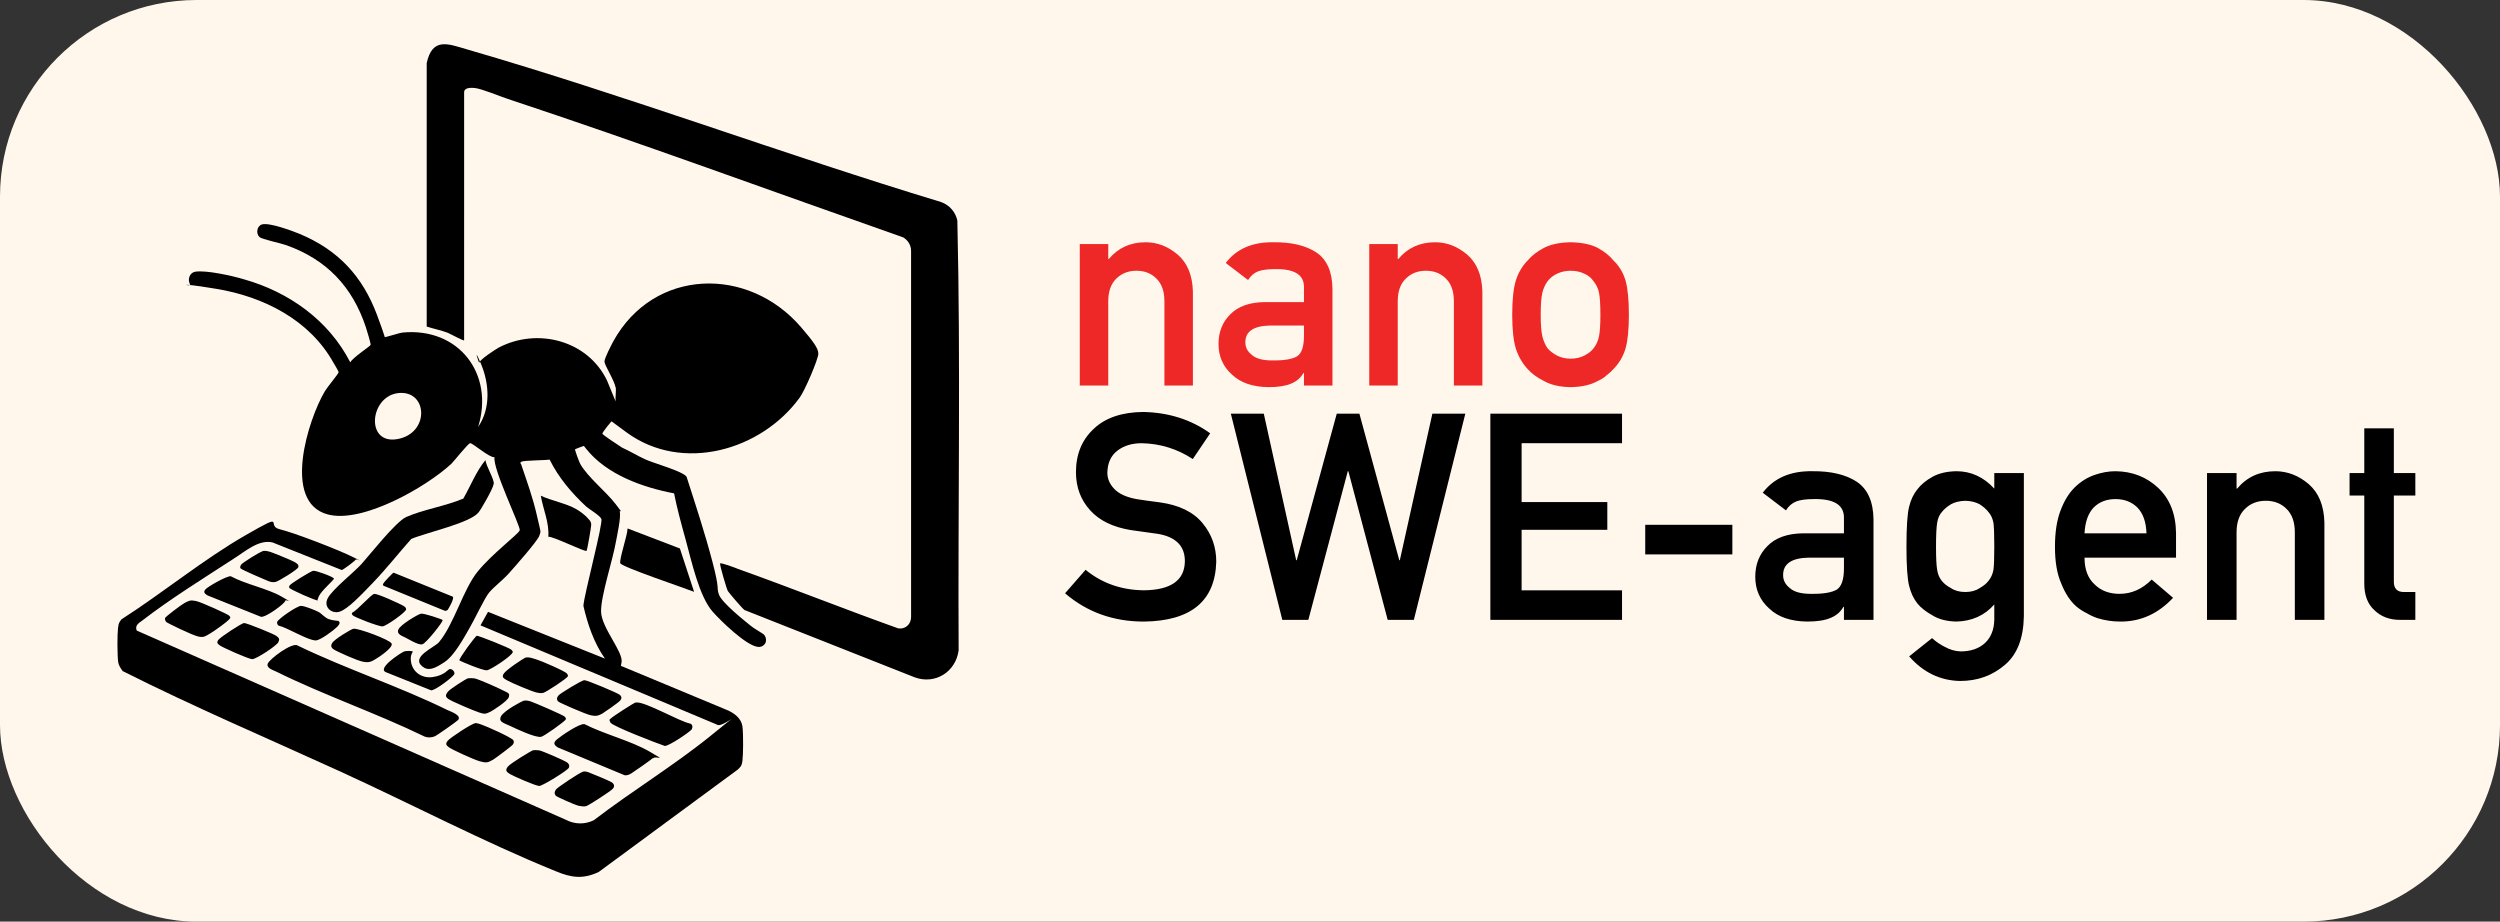 <svg xmlns="http://www.w3.org/2000/svg" width="4747" height="1750" fill="none" viewBox="0 0 4747 1750">
  <rect x="0" y="0" width="4747" height="1750" fill="#333333" stroke="none"/>
  <rect width="4747" height="1750" fill="#FFF7EC" rx="373.32"/>
  <path fill="#000" d="M2061.29 1081.93c31.16 25.6 68.22 38.58 111.19 38.94 50.84-.71 76.62-18.89 77.34-54.51.36-29.19-16.65-46.73-51.03-52.64-15.75-2.15-33.03-4.57-51.83-7.25-33.65-5.55-59.26-17.995-76.8-37.331-18.09-19.873-27.13-44.043-27.13-72.51 0-34.196 11.37-61.768 34.11-82.715 22.02-20.768 53.26-31.331 93.73-31.689 48.69 1.074 91.04 14.591 127.02 40.551l-33.03 48.877c-29.36-19.336-61.68-29.362-96.95-30.078-18.26 0-33.48 4.566-45.65 13.696-12.71 9.489-19.25 23.633-19.61 42.432 0 11.279 4.39 21.485 13.16 30.615 8.77 9.31 22.83 15.756 42.16 19.336 10.75 1.791 25.43 3.85 44.05 6.177 36.7 5.013 63.82 18.172 81.37 39.478 17.37 20.951 26.05 45.291 26.05 73.051-1.97 74.83-47.8 112.79-137.5 113.86-58.01 0-107.87-17.9-149.59-53.71l38.94-44.58Zm373.56 95.07-97.75-391.553h62.57l61.5 278.223h1.08l76-278.223h42.97l75.73 278.223h1.07l61.77-278.223h62.57L2684.61 1177h-49.68l-74.66-282.251h-1.07L2484.27 1177h-49.42Zm395.05 0V785.447h250.02v56.128h-190.67v111.719h162.74v52.636h-162.74v114.94h190.67V1177H2829.9Zm294.07-124.34v-56.129h165.43v56.129h-165.43ZM3501.29 1177v-24.71h-1.08c-5.19 9.49-13.25 16.47-24.17 20.95-10.74 4.66-25.6 6.98-44.58 6.98-31.15-.36-55.14-8.59-71.97-24.7-17.73-15.76-26.59-35.9-26.59-60.43 0-23.45 7.7-42.88 23.1-58.28 15.39-15.75 37.95-23.81 67.67-24.17h77.62v-29.268c.35-24.528-18.71-36.434-57.21-35.718-13.96 0-24.97 1.433-33.03 4.297-8.41 3.402-15.04 9.131-19.87 17.188l-44.05-33.57c21.31-27.929 52.73-41.536 94.27-40.82 35.09-.358 63.11 6.266 84.06 19.873 20.94 13.965 31.6 37.956 31.95 71.973V1177h-56.12Zm0-98.02v-20.14h-67.14c-32.59.71-48.7 11.9-48.34 33.57 0 9.48 4.2 17.54 12.62 24.17 8.06 7.34 21.39 11.01 40.01 11.01 23.46.35 40.02-2.42 49.69-8.33 8.77-5.91 13.16-19.34 13.16-40.28Zm285.47 68.75c-18.44 20.94-42.43 31.78-71.97 32.49-18.09-.36-33.13-4.2-45.12-11.55-12.53-6.98-22.11-14.5-28.74-22.55-7.34-9.13-12.62-20.32-15.84-33.57-3.4-13.07-5.1-37.96-5.1-74.66 0-37.42 1.7-62.754 5.1-76.002 3.22-13.07 8.5-24.081 15.84-33.033 6.63-8.772 16.21-16.65 28.74-23.632 11.99-6.625 27.03-10.116 45.12-10.474 27.75 0 51.74 11.011 71.97 33.032V898.24h56.13v272.05c-.72 41.89-12.8 72.68-36.26 92.38-23.63 20.23-51.92 30.35-84.86 30.35-37.78-.72-70-16.3-96.68-46.73l43.5-34.65c7.17 6.63 15.4 12.27 24.71 16.92 9.49 5.19 19.34 7.97 29.54 8.33 19.16 0 34.56-5.28 46.19-15.85 11.46-10.74 17.37-25.6 17.73-44.58v-28.73Zm-110.65-109.84c0 21.3.72 35.99 2.15 44.04 1.26 8.42 4.21 15.4 8.86 20.95 3.76 5.01 9.49 9.58 17.19 13.7 7.34 5.01 16.47 7.51 27.4 7.51 10.92 0 20.05-2.5 27.39-7.51 7.34-4.12 12.89-8.69 16.65-13.7 4.65-5.55 7.79-12.53 9.4-20.95 1.07-8.05 1.61-22.74 1.61-44.04 0-21.66-.54-36.7-1.61-45.119-1.61-8.414-4.75-15.218-9.4-20.41-3.76-5.013-9.31-9.936-16.65-14.77-7.34-4.118-16.47-6.356-27.39-6.714-10.93.358-20.06 2.596-27.4 6.714-7.7 4.834-13.43 9.757-17.19 14.77-4.65 5.192-7.6 11.996-8.86 20.41-1.43 8.419-2.15 23.459-2.15 45.119Zm455.74 20.95H3958.1c0 22.38 6.44 39.38 19.33 51.02 12 11.82 27.75 17.73 47.27 17.73 22.74 0 43.06-9.05 60.96-27.13l40.55 34.65c-28.46 30.43-61.94 45.47-100.44 45.11-14.68 0-29-2.15-42.97-6.44-6.98-2.33-13.78-5.46-20.41-9.4-6.98-3.4-13.51-7.61-19.6-12.62-11.82-10.39-21.4-24.89-28.74-43.51-8.05-17.9-12.08-41.18-12.08-69.82 0-27.58 3.49-50.492 10.47-68.754 6.98-18.62 15.94-33.301 26.86-44.043 11.1-10.921 23.54-18.799 37.33-23.633 13.6-4.834 27.03-7.251 40.28-7.251 31.87.358 58.81 10.832 80.84 31.421 22.37 20.947 33.74 49.772 34.1 86.47v46.2Zm-173.75-46.2h117.62c-.71-21.659-6.53-38.041-17.45-49.141-10.74-10.563-24.53-15.845-41.36-15.845s-30.62 5.282-41.36 15.845c-10.56 11.1-16.38 27.482-17.45 49.141ZM4190.67 1177V898.24h56.12v29.541h1.08c18.44-22.021 42.61-33.032 72.51-33.032 23.09 0 44.22 8.146 63.38 24.439 18.97 16.471 28.91 40.641 29.81 72.509V1177h-56.13v-165.97c0-19.512-5.19-34.372-15.58-44.577-10.2-10.384-23.36-15.576-39.48-15.576-16.11 0-29.36 5.192-39.74 15.576-10.57 10.205-15.85 25.065-15.85 44.577V1177h-56.12Zm298.63-278.76v-84.863h56.13v84.863h40.82v42.7h-40.82v162.48c-.36 14.14 6.26 21.03 19.87 20.67h20.95V1177h-29.28c-19.69 0-35.8-6.09-48.34-18.26-12.89-11.64-19.33-28.47-19.33-50.49V940.94h-27.93v-42.7h27.93Z"/>
  <path fill="#EE2727" d="M2050.27 732V463.377h54.09v28.467h1.03c17.77-21.221 41.06-31.831 69.87-31.831 22.26 0 42.62 7.85 61.08 23.549 18.29 15.873 27.86 39.164 28.72 69.874V732h-54.08V572.068c0-18.805-5.01-33.125-15.01-42.959-9.84-10.006-22.52-15.009-38.05-15.009-15.52 0-28.29 5.003-38.3 15.009-10.18 9.834-15.26 24.154-15.26 42.959V732h-54.09Zm425.71 0v-23.809h-1.04c-5 9.144-12.77 15.873-23.29 20.186-10.35 4.486-24.67 6.728-42.96 6.728-30.02-.345-53.14-8.281-69.35-23.808-17.08-15.182-25.62-34.592-25.62-58.228 0-22.601 7.41-41.32 22.25-56.157 14.84-15.182 36.58-22.946 65.22-23.291h74.79v-28.208c.34-23.636-18.03-35.109-55.13-34.419-13.45 0-24.06 1.38-31.83 4.141-8.11 3.278-14.49 8.799-19.15 16.562l-42.44-32.348c20.53-26.914 50.81-40.026 90.84-39.336 33.81-.345 60.81 6.038 81 19.15 20.18 13.457 30.45 36.576 30.79 69.356V732h-54.08Zm0-94.458v-19.409h-64.7c-31.4.69-46.93 11.473-46.58 32.348 0 9.144 4.05 16.908 12.16 23.291 7.76 7.074 20.62 10.611 38.56 10.611 22.6.345 38.56-2.329 47.88-8.023 8.45-5.693 12.68-18.632 12.68-38.818ZM2599.94 732V463.377h54.08v28.467h1.04c17.77-21.221 41.06-31.831 69.87-31.831 22.26 0 42.62 7.85 61.08 23.549 18.28 15.873 27.86 39.164 28.72 69.874V732h-54.09V572.068c0-18.805-5-33.125-15.01-42.959-9.83-10.006-22.51-15.009-38.04-15.009-15.52 0-28.29 5.003-38.3 15.009-10.18 9.834-15.27 24.154-15.27 42.959V732h-54.08Zm271.47-134.57c0-28.295 2.33-50.033 6.98-65.215 4.83-14.837 12.25-27.346 22.26-37.525 7.42-8.971 17.77-16.993 31.05-24.067 13.12-6.728 29.94-10.265 50.47-10.61 21.22.345 38.39 3.882 51.5 10.61 12.94 7.074 22.94 15.096 30.02 24.067 10.69 10.179 18.28 22.688 22.77 37.525 4.31 15.182 6.47 36.92 6.47 65.215 0 28.294-2.16 49.86-6.47 64.697-4.49 14.837-12.08 27.69-22.77 38.56-3.45 3.968-7.68 7.849-12.68 11.645-4.49 4.313-10.27 8.022-17.34 11.128-13.11 7.419-30.28 11.3-51.5 11.645-20.53-.345-37.35-4.226-50.47-11.645-13.28-6.729-23.63-14.32-31.05-22.773-10.01-10.87-17.43-23.723-22.26-38.56-4.65-14.837-6.98-36.403-6.98-64.697Zm167.43.517c0-19.15-.86-33.125-2.59-41.924-1.72-8.453-5.26-15.872-10.61-22.255-3.96-6.039-9.83-10.783-17.59-14.234-7.42-3.623-16.05-5.434-25.88-5.434-9.15 0-17.6 1.811-25.36 5.434-7.42 3.451-13.46 8.195-18.12 14.234-4.66 6.383-8.02 13.802-10.09 22.255-2.07 8.799-3.11 22.601-3.11 41.407 0 18.632 1.04 32.262 3.11 40.888 2.07 8.799 5.43 16.563 10.09 23.291 4.66 5.176 10.7 9.748 18.12 13.716 7.76 3.796 16.21 5.694 25.36 5.694 9.83 0 18.46-1.898 25.88-5.694 7.76-3.968 13.63-8.54 17.59-13.716 5.35-6.728 8.89-14.492 10.61-23.291 1.73-8.626 2.59-22.083 2.59-40.371Z"/>
  <path fill="#000" d="M881.284 646.196c-.987 1.48-26.644-12.334-31.085-14.308-12.829-4.934-26.644-7.401-39.967-11.841V119.753c10.855-49.338 40.46-36.51 75.986-26.15 302.962 87.823 599.502 198.835 900.972 290.112 15.79 5.92 27.14 18.748 30.6 35.03 6.41 271.363.98 544.205 2.46 816.065-5.42 40.95-44.4 65.62-83.38 51.31l-323.19-127.79c-3.45-1.97-29.11-32.07-31.58-36.02-2.47-3.94-15.79-49.83-14.8-52.3.98-2.46 29.6 8.39 33.06 9.87 102.13 36.51 202.3 76.48 304.43 112.99 13.82 2.96 25.17-7.4 25.17-21.22V476.965c0-11.348-5.43-20.229-14.8-26.15-250.17-87.822-499.34-179.592-750.982-262.975-15.296-4.933-48.848-19.242-62.664-20.722-13.815-1.48-20.23 1.974-20.23 7.894V646.69v-.494Zm-11.348 720.834c-1.974 2.47-40.46 29.61-44.408 31.09-5.921 2.46-12.829 2.96-19.243.49-91.282-44.4-190.952-78.45-281.74-123.35-5.921-2.96-18.75-6.41-16.283-14.8 2.467-8.39 47.368-42.43 57.236-34.54 91.776 44.41 192.926 77.47 284.208 122.36 6.414 2.96 27.137 9.87 20.23 18.75Zm369.564 72.53c-1.48 1.97-37.5 27.14-40.95 29.11-3.45 1.97-7.4 3.95-12.34 3.45l-126.8-52.79c-7.9-4.93-9.38-8.88-1.98-15.29 7.4-6.42 42.44-30.59 52.31-29.11 37.49 19.24 88.32 31.57 123.84 52.3 35.53 20.72 11.35 6.41 6.42 12.82l-.5-.49Zm-32.07-105.58c16.28-2.96 82.4 36.01 103.13 39.96 4.93 1.97 4.93 6.91 2.96 10.86-1.98 3.94-43.92 32.56-51.32 31.57-13.32-4.44-99.67-37.5-103.12-44.4-3.46-6.91-.99-5.43.98-7.9 1.98-2.46 43.92-30.09 47.87-30.59l-.5.5Zm-817.587-214.63c4.44-5.42 40.953-26.15 48.354-25.16 28.125 15.3 69.572 23.19 96.216 38.48 26.645 15.3 7.402 4.45 7.402 7.9 0 4.93-37.5 32.56-46.381 30.59l-101.151-40.46c-4.934-2.96-8.881-5.92-4.44-11.35Zm512.165 253.6c3.947 0 8.388 1.48 12.335 2.96 7.895 2.47 59.21 25.17 60.69 30.1 1.48 4.93 0 4.93-.987 7.4-.987 2.47-33.059 26.15-37.006 28.62-10.855 6.41-13.816 6.91-26.151 3.45-12.335-3.45-53.782-22.69-58.716-26.64-4.934-3.95-6.908-6.42-1.974-12.34s45.394-32.56 51.809-33.05v-.5Zm92.268-42.43c5.428-.98 8.884 0 13.814 1.48 4.94 1.48 62.67 26.15 64.64 29.11 1.97 2.96 1.97 2.47 1.48 4.94-.99 3.45-41.94 32.56-46.87 33.05-10.86 1.98-47.373-15.29-58.721-20.72-11.349-5.43-22.697-7.4-17.27-18.25 5.428-10.86 40.46-29.11 42.927-29.61Zm-678.939-149.99c-1.48-1.48-2.467-4.93-1.974-6.9.987-2.96 32.072-26.15 37.006-28.62 8.388-4.44 10.856-5.92 21.217-3.95 10.362 1.98 60.69 25.17 63.157 27.63 2.468 2.47 2.468 2.47 2.468 4.44 0 3.95-32.566 26.65-37.993 29.61-8.882 4.93-11.349 8.38-22.698 5.92-11.348-2.47-59.209-25.66-61.676-28.13h.493Zm682.393 68.09c7.89-1.48 13.32 1.48 20.72 3.45 7.4 1.98 55.76 22.7 58.23 27.14 2.46 4.44 1.97 2.47 1.48 4.93-.99 3.95-41.94 30.59-46.88 31.58-4.93.99-8.88 0-13.32-.99-8.39-1.97-45.887-17.76-53.782-22.2-7.895-4.44-12.335-6.41-7.401-13.81 4.934-7.4 37.993-29.11 40.953-30.1Zm61.68 82.89c-3.46-4.44-1.48-8.39 1.97-11.84 3.45-3.46 42.93-28.12 48.36-28.12 5.42 0 64.14 24.66 67.59 28.12 3.46 3.45 3.46 6.91 0 10.85-3.45 3.95-30.59 22.7-34.04 24.67-8.39 4.44-12.34 4.94-21.71 2.96-9.38-1.97-59.21-23.68-61.68-26.15l-.49-.49Zm-47.37 93.25c4.44-.99 6.91 0 11.35 0 4.44 0 47.86 19.24 52.3 22.2 4.44 2.96 6.41 5.92 4.44 10.86-1.97 4.93-49.34 34.04-55.76 34.53-6.41.5-49.83-18.75-56.245-22.69-6.414-3.95-9.375-6.91-3.947-13.82 5.427-6.9 45.392-30.59 48.352-31.57l-.49.49Zm-122.368-136.67c4.441-.99 6.908 0 11.349 0 8.881 1.98 44.407 17.76 53.782 22.7 9.375 4.93 13.816 4.93 11.349 12.83-2.467 7.89-30.592 25.65-34.539 27.62-9.869 4.94-11.842 4.94-22.204 1.49-10.362-3.46-51.315-20.73-58.223-25.66-6.908-4.93-4.441-8.39-.987-13.32 3.454-4.94 35.526-25.66 39.473-26.15v.49ZM463.362 1183c5.427 0 56.742 20.72 61.676 24.67 4.935 3.95 6.415 5.43 3.454 11.84-2.96 6.41-41.94 32.07-49.341 32.07-7.401 0-56.25-22.2-61.184-25.66-4.934-3.45-7.401-5.92-2.96-11.34 4.441-5.43 43.42-31.09 48.355-31.58Zm207.727 10.85c8.882-1.48 69.078 20.73 72.532 28.13 3.454 7.4-23.684 25.65-30.591 29.6-6.908 3.95-11.349 7.4-23.684 4.93-12.336-2.46-46.381-18.25-52.796-21.7-6.414-3.46-9.868-6.91-5.921-13.82 3.948-6.91 35.526-26.15 40.46-27.14Zm435.191 271.37c4.94-.99 7.4 0 11.84 1.48 4.44 1.48 38.98 15.79 43.42 18.75 4.44 2.96 6.42 7.4 1.98 12.33-4.44 4.93-46.38 32.07-50.82 33.06-4.44.98-9.87 0-14.81-.99-4.93-.99-41.94-17.27-42.92-19.24-2.96-4.44-1.98-7.9.98-11.84 2.96-3.95 45.89-32.57 50.33-33.06v-.49Zm-463.315-285.67c4.934 2.96-.987 8.88-3.454 11.34-6.415 6.42-31.579 25.17-39.967 25.17-15.296 0-53.289-24.18-70.558-28.13-1.974-.98-2.961-4.44-2.961-6.41.494-5.43 37.993-31.08 45.394-31.08 7.402 0 27.138 8.38 33.059 11.34 5.921 2.96 11.842 10.86 19.737 13.82 7.894 2.96 17.763 2.96 18.75 3.45v.5Zm-144.078-133.22c4.935-.98 7.895 0 12.336.99 4.441.99 41.94 16.28 47.861 19.73 5.921 3.46 8.388 5.43 7.401 9.87-.987 4.44-37.993 27.14-43.42 28.13-5.428.98-9.375 0-14.309-1.98-4.934-1.97-51.315-21.71-52.302-24.17-.987-2.47 0-4.44 1.48-6.91 2.467-3.46 35.526-24.18 40.46-25.16l.493-.5Zm248.188 40.95 112.005 45.39c5.428 1.49-7.894 24.18-8.881 25.17-2.467 2.46-4.934 2.46-7.895.98l-113.485-46.37c-2.467-1.48-1.974-1.98-.987-4.44.987-2.47 18.256-20.73 19.737-20.73h-.494Zm125.328 166.27c-1.48-2.46 30.098-45.88 33.059-46.37 2.96-.5 62.663 23.19 65.624 26.64 2.96 3.45 2.467 2.47 2.467 4.44 0 5.92-41.94 34.04-49.342 34.54-7.401.49-50.821-17.27-52.302-19.25h.494Zm-88.815-15.78s-3.454 5.92-3.454 9.86c-1.974 24.18 17.763 41.45 41.447 37.99 23.684-3.45 28.618-14.8 32.565-15.29 3.948-.49 10.362 4.93 8.388 9.87-1.973 4.93-36.019 31.08-43.914 30.59l-84.867-34.05c-20.23-6.9 28.125-37.49 33.059-39.47 4.934-1.97 15.296-1.48 17.269 0l-.493.5Zm-114.966-74.51c9.375-3.45 35.526-34.53 41.941-35.52 6.414-.99 49.341 19.24 53.782 21.71 4.44 2.47 6.414 3.95 6.908 7.4 0 5.43-37.993 32.07-44.901 32.56-6.908.5-54.276-17.76-56.743-21.21-2.467-3.46-1.48-3.46-.493-4.94h-.494Zm171.709 14.31c1.973 1.98-31.085 43.91-38.487 45.89-7.401 1.97-27.138-10.36-31.085-12.34-6.414-3.45-18.256-6.41-14.309-15.79 3.947-9.37 37.5-29.1 42.927-30.09 5.428-.99 39.967 10.36 41.447 12.33h-.493Zm-236.346-37.49c-1.974 1.97-54.276-21.22-54.769-24.18-.494-2.96 0-2.47.493-3.95 1.48-3.45 39.967-27.13 44.901-28.12 4.934-.99 39.473 11.84 39.473 14.8 0 2.96-23.684 22.7-28.618 33.55-4.934 10.86-.987 7.9-1.48 8.39v-.49Z"/>
  <path fill="#000" d="M780.627 1023.64c-24.177 27.13-47.367 56.74-72.532 82.89-25.164 26.14-47.367 49.33-62.663 54.76s-32.566-8.88-22.697-26.15c9.868-17.27 49.341-48.35 63.65-64.14 14.309-15.79 64.638-79.927 84.868-89.301 32.565-14.309 74.999-20.722 108.551-35.031 13.816-24.176 24.177-51.312 41.94-73.021.987 10.855 16.776 36.017 15.79 44.898-.987 8.881-24.671 49.832-29.112 54.766-16.776 20.229-101.15 38.489-128.288 50.329h.493Zm510.193 17.27 27.14 82.88c-15.79-6.41-137.67-47.36-140.13-54.27-2.47-6.91 13.81-53.78 13.81-66.11l99.18 37.99v-.49Z"/>
  <path fill="#000" d="M1168.95 735.992c-1.98-12.828-21.22-42.924-21.22-49.338 0-6.414 12.83-31.084 16.77-38.484 76.98-139.629 256.58-143.576 356.74-26.643 22.83 26.643 32.61 39.717 32.61 50.078 0 10.361-26.19 71.295-35.57 83.629-73.02 100.158-222.53 143.082-328.12 66.114-105.59-76.968-24.18-23.682-26.15-23.682-1.97 0-20.23 23.189-20.23 25.656 0 2.467 32.57 23.189 37.5 26.643 15.3 6.907 29.61 15.788 44.9 22.695 15.3 6.908 70.56 22.203 77.47 32.564 17.27 53.779 35.03 107.556 49.34 162.326 14.31 54.76 6.91 44.9 11.84 60.68 4.94 15.79 48.85 50.33 59.7 59.21 10.86 8.88 24.18 14.8 27.14 18.75 6.91 10.36.99 22.7-11.84 22.2-22.2-1.48-71.55-49.83-86.84-67.1-25.66-29.6-39.97-96.21-50.82-135.68-10.86-39.471-16.29-59.206-22.21-88.809-59.7-11.348-127.79-35.524-166.77-84.369-38.98-48.846-1.48-5.921-1.48-6.414-.99-.494-18.75 6.414-19.74 6.907-.98.987 7.9 24.669 9.87 28.123 14.31 25.163 48.36 51.806 66.61 75.488 18.26 23.683 7.4 10.361 8.39 14.802 2.47 11.347-4.93 44.402-7.4 57.722-5.92 34.54-28.62 102.13-28.13 132.23.5 30.1 41.94 75.98 38.98 95.72-2.96 19.73-3.94 5.92-3.45 6.41l206.25 85.85c12.33 5.92 24.67 15.3 26.64 30.1 1.98 14.8 1.48 54.27 0 65.62-1.48 11.35-5.43 12.33-8.88 16.28l-263.98 194.39c-30.1 14.31-52.3 10.86-81.9-1.48-136.186-55.26-276.316-128.77-411.512-190.44-135.196-61.68-276.312-121.87-410.521-189.46-3.454-4.94-7.402-10.36-8.388-16.29-1.974-12.33-1.974-52.79-.494-65.12 1.48-12.34 2.961-10.86 6.415-16.78 77.959-49.83 155.919-113.97 235.852-159.85 79.933-45.889 37.5-17.766 64.637-11.35 27.138 6.41 112.992 39.47 140.13 53.28 27.138 13.82 5.921 1.98 4.441 4.44-1.48 2.47-24.177 19.74-26.644 19.74l-131.249-52.3c-26.151-6.41-52.302 17.27-73.519 30.59-54.769 35.52-122.86 77.96-173.682 117.43-6.414 4.93-14.802 8.88-10.855 19.24l814.629 359.18c16.78 8.88 36.02 9.38 53.29.99 72.53-55.75 154.93-105.58 225.49-163.31 70.56-57.73 17.27-9.87 8.39-18.26l-449.011-188.47 14.309-25.66 222.042 88.81c-20.73-29.11-33.06-65.62-40.96-100.15.99-20.23 37.99-157.887 34.05-165.288-3.95-7.4-23.19-18.255-28.62-23.189-27.63-25.656-52.8-55.259-69.57-89.303-8.39 1.481-49.344 1.481-53.291 3.947-3.948 2.467-1.974 2.961-.987 4.441 10.858 32.07 22.698 64.634 30.098 97.69 7.4 33.062 8.39 28.612 4.44 38.982-3.95 10.36-45.393 57.23-57.235 70.55-11.842 13.32-29.112 26.15-37.993 37-8.882 10.86-27.138 50.33-37.006 67.1-9.868 16.78-28.125 51.81-47.368 64.64-19.243 12.83-31.085 17.76-42.434 8.39-22.203-18.26 23.191-36.02 31.579-45.89 28.618-34.04 45.887-100.16 73.519-134.2 27.631-34.04 77.959-71.54 79.933-78.45 1.974-6.906-51.809-116.931-47.861-138.64-10.362.987-41.941-27.63-46.381-26.643-4.441.987-29.605 33.057-35.526 38.978-47.862 44.404-169.242 113.972-234.866 96.21-87.334-23.189-37.006-180.58-5.427-233.865 3.947-6.908 26.151-33.55 26.151-36.017 0-2.467-8.388-15.295-9.869-18.256-45.394-81.408-132.728-125.32-222.037-140.121-89.308-14.802-46.381-2.467-50.328-8.881-4.934-8.881-.987-21.709 9.868-23.683 20.724-3.453 71.052 7.894 92.269 14.308 85.854 24.176 161.347 77.955 202.3 157.884 2.961-7.894 37.5-30.59 38.487-33.057.986-2.467-7.402-28.123-8.882-33.55-25.657-77.462-74.999-129.267-152.465-156.404-9.868-3.453-44.901-10.854-49.342-14.801-7.401-6.414-5.427-21.216 4.441-24.176 14.309-3.947 56.249 11.841 71.052 17.762 73.519 30.59 119.9 80.422 147.531 154.43 27.631 74.008 10.855 40.457 12.335 41.937 1.481 1.481 29.605-8.387 36.513-8.88 106.084-9.868 174.176 78.448 143.091 179.099 24.177-35.031 21.216-81.902 5.427-119.4-15.789-37.497-3.947-.986-3.454-2.467 1.974-6.414 30.098-24.669 37.006-28.616 73.522-38.484 169.242-13.815 205.752 62.66l16.29 39.471c-.99-8.388 1.48-19.242 0-27.63v1.48Zm-412.5 10.362c-54.769 5.92-63.157 98.677-1.48 87.329 61.677-11.348 57.236-93.25 1.48-87.329Z"/>
  <path fill="#000" d="M1113.68 1045.84c-2.46 2.96-63.15-27.63-72.53-26.64 1.97-27.14-9.87-51.809-14.31-77.959 19.74 9.374 49.34 14.802 67.6 25.656 18.26 10.855 25.66 21.709 26.64 23.189 1.48 2.961 1.48 3.454 1.48 6.908 0 3.456-7.4 47.366-8.88 49.336v-.49Z"/>
</svg>
